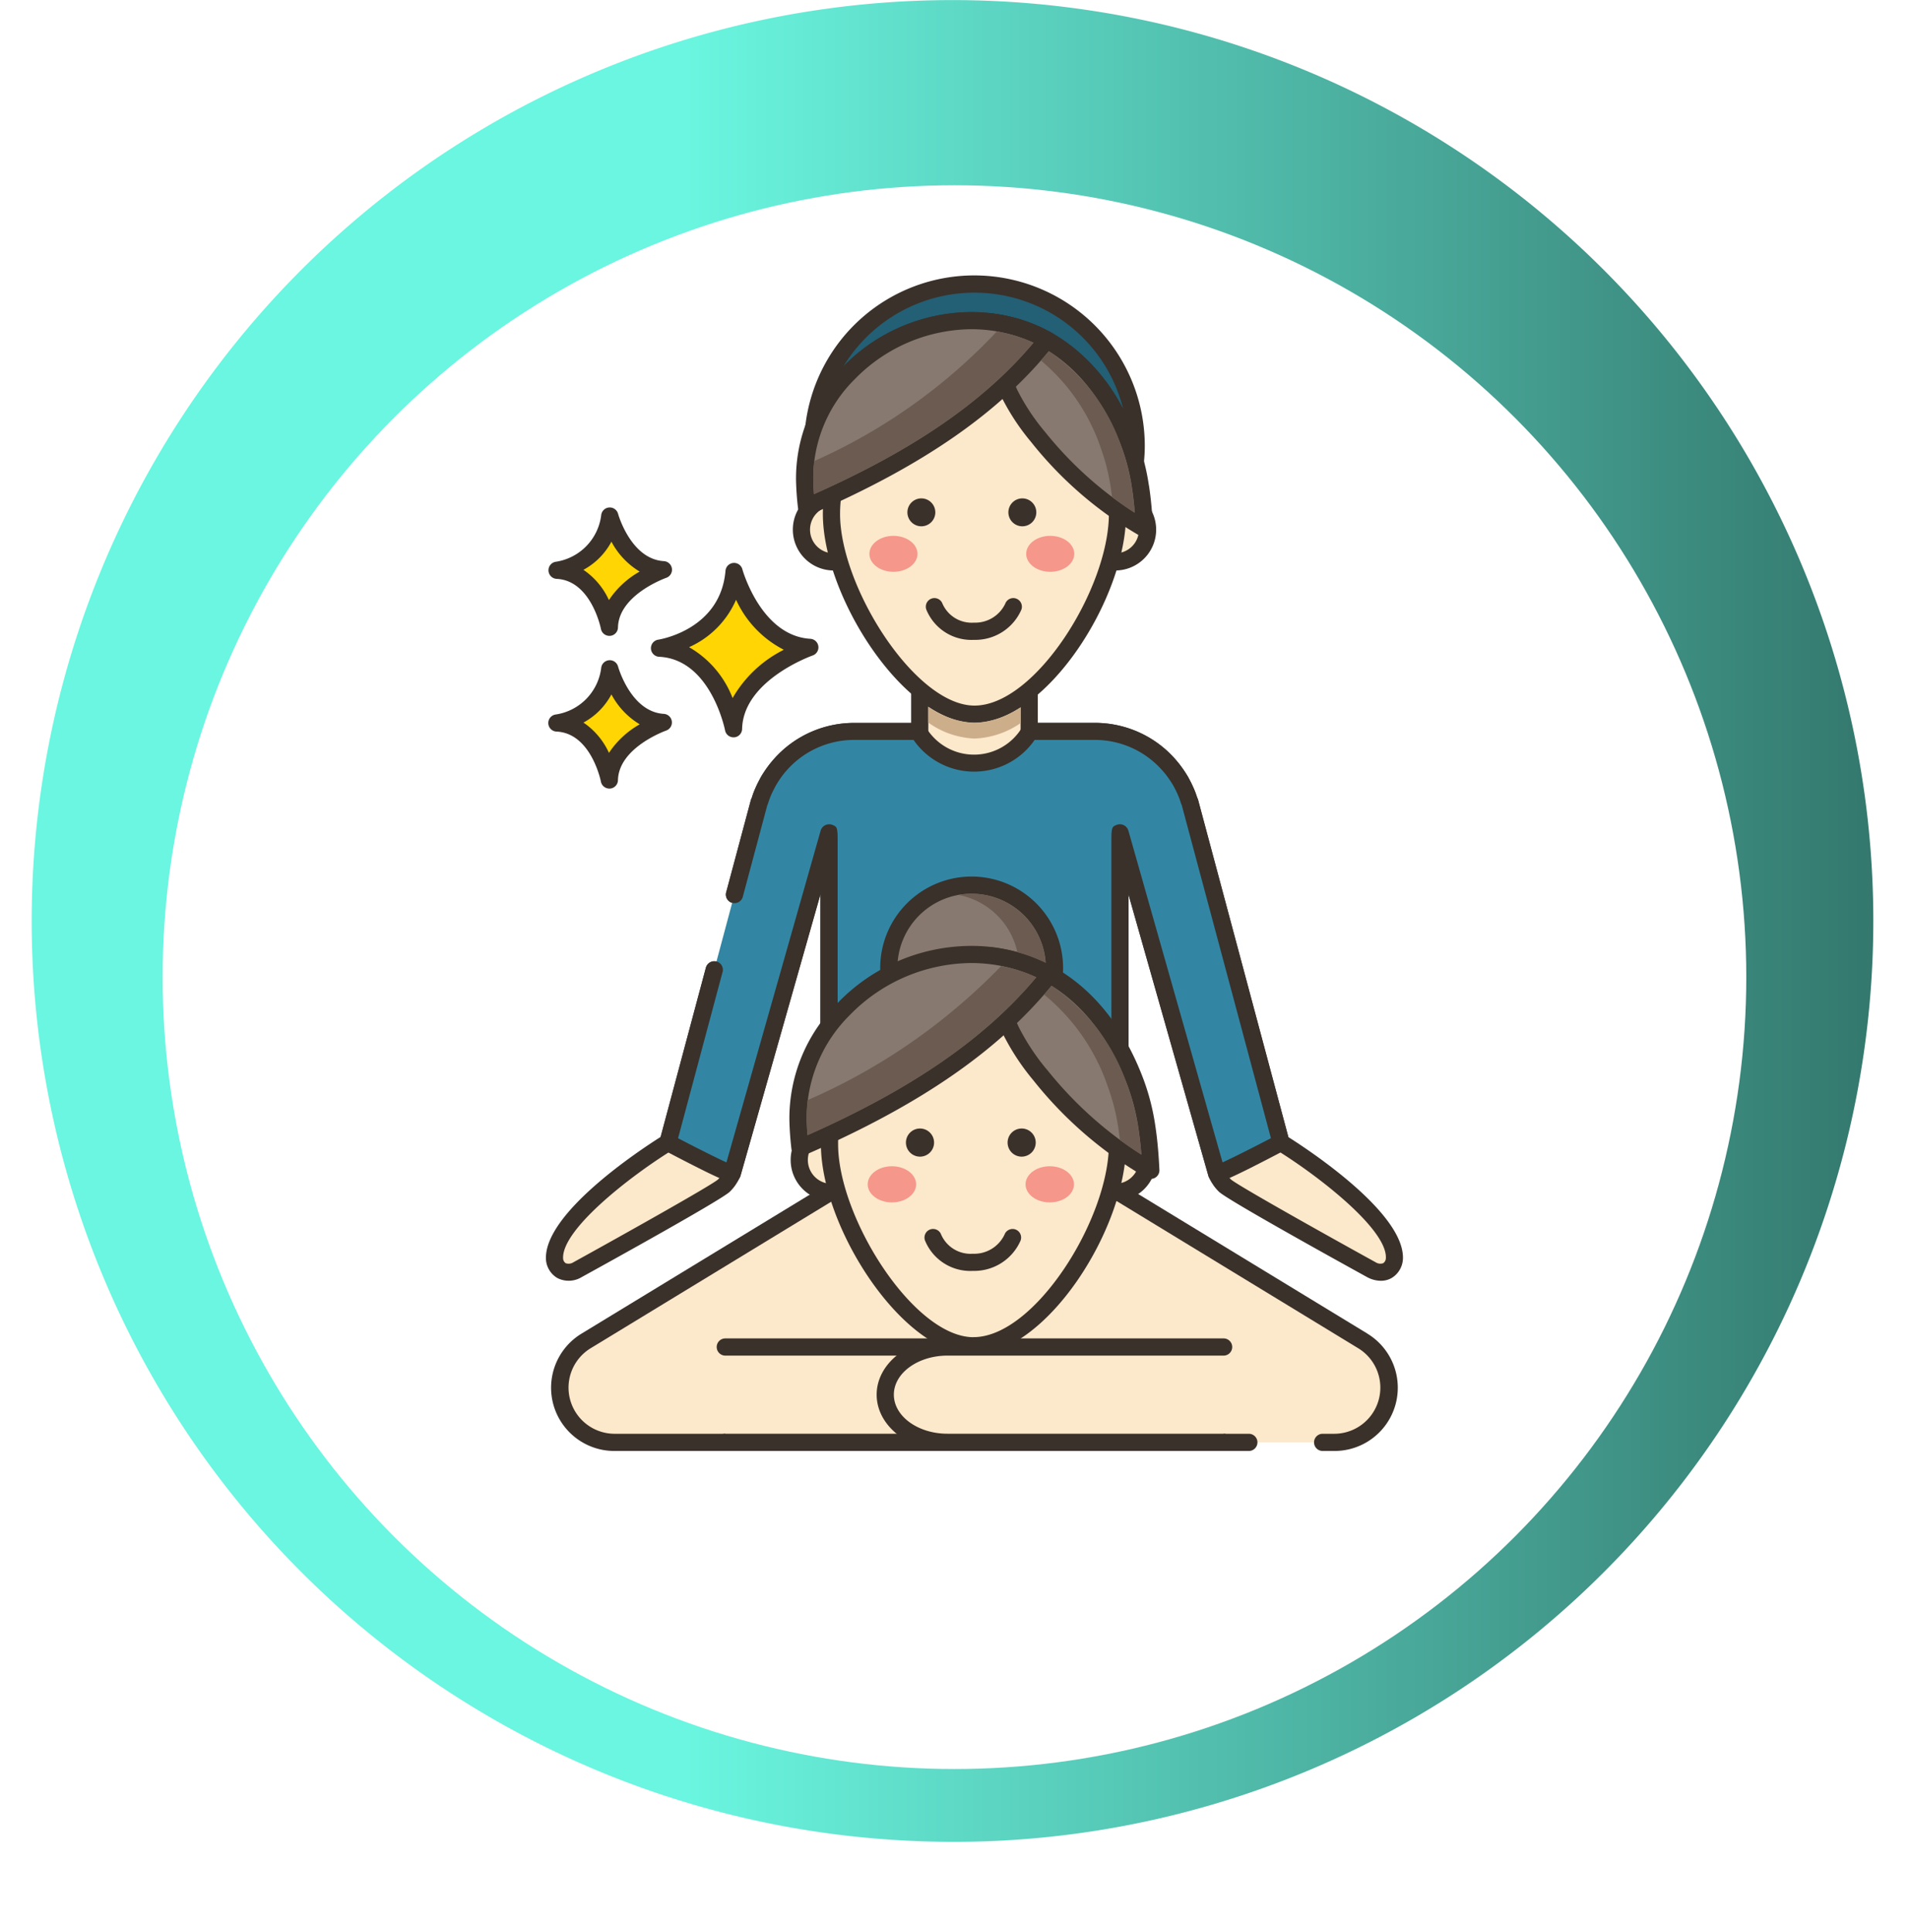 <svg xmlns="http://www.w3.org/2000/svg" xmlns:xlink="http://www.w3.org/1999/xlink" width="105.615" height="106.869" viewBox="0 0 105.615 106.869">
  <defs>
    <linearGradient id="linear-gradient" x1="0.356" y1="0.973" x2="1.356" y2="0.973" gradientUnits="objectBoundingBox">
      <stop offset="0" stop-color="#6af6e0"/>
      <stop offset="1" stop-color="#15312d"/>
    </linearGradient>
    <filter id="Elipse_12850" x="0" y="1.254" width="105.615" height="105.615" filterUnits="userSpaceOnUse">
      <feOffset dy="3" input="SourceAlpha"/>
      <feGaussianBlur stdDeviation="3" result="blur"/>
      <feFlood flood-opacity="0.161"/>
      <feComposite operator="in" in2="blur"/>
      <feComposite in="SourceGraphic"/>
    </filter>
  </defs>
  <g id="Grupo_1107579" data-name="Grupo 1107579" transform="translate(-1167.253 -427.007)">
    <g id="Grupo_1107023" data-name="Grupo 1107023" transform="translate(1169 427.007)">
      <path id="Trazado_906881" data-name="Trazado 906881" d="M554.72-83.241a50.94,50.94,0,0,0,44.275,56.835,51.686,51.686,0,0,0,8.746.337A50.918,50.918,0,0,0,655.83-70.68a50.94,50.94,0,0,0-44.275-56.835A50.94,50.94,0,0,0,554.72-83.241ZM644.6-72.075a39.627,39.627,0,0,1-44.21,34.448,39.635,39.635,0,0,1-34.447-44.22,39.627,39.627,0,0,1,44.219-34.436A39.617,39.617,0,0,1,644.6-72.075Z" transform="translate(-554.325 127.909)" fill="url(#linear-gradient)"/>
      <g transform="matrix(1, 0, 0, 1, -1.75, 0)" filter="url(#Elipse_12850)">
        <circle id="Elipse_12850-2" data-name="Elipse 12850" cx="43.808" cy="43.808" r="43.808" transform="translate(9 7.25)" fill="#fff"/>
      </g>
    </g>
    <path id="Trazado_908706" data-name="Trazado 908706" d="M43.354,169.36a.016.016,0,0,1-.012-.006L38.3,150.527l-.041-.089v0c-.041-.13-.085-.257-.136-.383s-.108-.248-.165-.368l-.123-.238c-.024-.046-.05-.092-.077-.136a6.2,6.2,0,0,0-.443-.638q-.176-.218-.371-.418a5.464,5.464,0,0,0-3.908-1.639H29.425a.011.011,0,0,1-.009-.01v-2.343s0-.006,0-.009a.011.011,0,0,1-.006,0H23.369a.011.011,0,0,1-.006,0s0,.006,0,.009v2.343a.011.011,0,0,1-.01.01h-3.61a5.463,5.463,0,0,0-3.908,1.639q-.2.2-.371.418a6.181,6.181,0,0,0-.443.638c-.027.044-.053.089-.077.136l-.123.238c-.057.12-.114.244-.165.368s-.1.253-.137.383v0l-.041.089-5.04,18.827a.019.019,0,0,1-.013.006s-6.4,3.958-6.267,6.427c.046.527.516.978,1.269.6,0,0,7.69-4.24,8.1-4.652a1.992,1.992,0,0,0,.257-.3v0a2.1,2.1,0,0,0,.2-.354v0l5.35-18.846s0,0,0,0,0,11.843,0,14.075H34.432c0-2.233,0-14.079,0-14.075s0,0,0,0l5.35,18.846v0a2.1,2.1,0,0,0,.2.354v0a2.028,2.028,0,0,0,.257.3c.412.412,8.1,4.652,8.1,4.652.752.377,1.223-.074,1.269-.6C49.75,173.318,43.354,169.36,43.354,169.36Zm0,0" transform="translate(1194.778 320.857)" fill="#fce8cb"/>
    <path id="Trazado_908707" data-name="Trazado 908707" d="M41.228,166.52l-4.992-18.645a.422.422,0,0,0-.028-.077l-.025-.055c-.043-.134-.089-.266-.144-.4s-.115-.263-.183-.406l-.124-.239c-.03-.056-.06-.111-.093-.165a6.648,6.648,0,0,0-.477-.687c-.126-.157-.261-.31-.4-.454a5.917,5.917,0,0,0-4.247-1.78H27.368v-1.877a.5.5,0,0,0-.023-.147.487.487,0,0,0-.462-.341H20.845a.484.484,0,0,0-.2.045.478.478,0,0,0-.261.3.506.506,0,0,0-.024.148v1.877H17.215a5.917,5.917,0,0,0-4.248,1.782c-.14.143-.275.3-.4.453a6.646,6.646,0,0,0-.478.687c-.033.054-.064.109-.093.166l-.131.252c-.061.128-.122.26-.178.395s-.1.263-.142.4l-.025.055a.5.5,0,0,0-.029.079l-1.361,5.086a.476.476,0,1,0,.919.246l1.35-5.046.024-.051a.468.468,0,0,0,.028-.081c.036-.111.074-.221.116-.326s.1-.231.147-.329l.123-.236c.019-.036.039-.072.06-.107a5.626,5.626,0,0,1,.409-.589c.107-.134.222-.262.339-.383a4.969,4.969,0,0,1,3.569-1.5h3.611a.492.492,0,0,0,.485-.485V142.2h5.106v1.88a.492.492,0,0,0,.485.485h3.611a4.972,4.972,0,0,1,3.569,1.5c.119.122.233.251.341.384a5.629,5.629,0,0,1,.409.589c.021.035.041.071.059.105l.116.223c.054.113.107.228.153.341s.081.215.116.326a.524.524,0,0,0,.03.084l.024.051,5.03,18.788a.482.482,0,0,0,.107.2.5.5,0,0,0,.129.1c2.381,1.475,6.111,4.4,6.029,5.971a.347.347,0,0,1-.148.278.475.475,0,0,1-.417-.051c-2.889-1.592-7.617-4.245-8-4.577a1.5,1.5,0,0,1-.175-.2c-.007-.013-.017-.027-.025-.039a1.571,1.571,0,0,1-.141-.241l-5.342-18.815h0a.492.492,0,0,0-.642-.313c-.2.083-.263.109-.284.443H31.44a.548.548,0,0,0,0,.055c-.006.154-.007.367-.007.665l0,12.878H16.294l0-12.878c0-.3,0-.51-.007-.665a.412.412,0,0,0,0-.055H16.28c-.02-.334-.085-.36-.284-.443a.493.493,0,0,0-.643.313l-5.34,18.811a1.632,1.632,0,0,1-.143.245.366.366,0,0,0-.025.038,1.576,1.576,0,0,1-.173.2c-.387.335-5.114,2.987-7.987,4.572a.494.494,0,0,1-.434.059.336.336,0,0,1-.147-.261c-.082-1.59,3.647-4.512,6.028-5.989a.488.488,0,0,0,.129-.1.482.482,0,0,0,.107-.2l2.554-9.537A.476.476,0,0,0,9,157.166L6.5,166.52c-1.135.718-6.477,4.231-6.344,6.781a1.288,1.288,0,0,0,.632,1.025,1.38,1.38,0,0,0,1.34-.049c1.818-1,7.782-4.306,8.2-4.727a2.473,2.473,0,0,0,.318-.376.359.359,0,0,0,.02-.033,2.5,2.5,0,0,0,.232-.419c.006-.015.012-.032.017-.048L15.341,153.1c0,1.423,0,3.117,0,4.719v5.955a.476.476,0,0,0,.475.475h16.09a.476.476,0,0,0,.475-.475l0-5.955c0-1.6,0-3.3,0-4.72l4.43,15.6a.393.393,0,0,0,.018.045,2.474,2.474,0,0,0,.223.4l.02.033a2.488,2.488,0,0,0,.313.371c.427.427,6.391,3.73,8.226,4.741a1.631,1.631,0,0,0,.734.189,1.2,1.2,0,0,0,.589-.149,1.3,1.3,0,0,0,.633-1.041c.132-2.535-5.209-6.047-6.344-6.764Zm0,0" transform="translate(1197.302 323.385)" fill="#3a312a"/>
    <path id="Trazado_908708" data-name="Trazado 908708" d="M76.627,181.911l-5.041-18.827-.041-.089v0c-.041-.13-.085-.257-.136-.383s-.108-.248-.165-.368L71.121,162c-.024-.046-.05-.092-.077-.136a6.212,6.212,0,0,0-.443-.638q-.176-.218-.371-.418a5.464,5.464,0,0,0-3.908-1.639H62.73a3.577,3.577,0,0,1-6.156,0H53.025a5.464,5.464,0,0,0-3.908,1.639q-.2.2-.371.418a6.189,6.189,0,0,0-.443.638c-.027.044-.053.089-.077.136l-.123.238c-.057.12-.114.244-.165.368s-.1.253-.136.383v0l-.041.089-5.04,18.827a.016.016,0,0,1-.012.006,37.639,37.639,0,0,0,3.562,1.714s0,0,0,0l5.351-18.846s0,0,0,0,0,11.843,0,14.075h16.09c0-2.232,0-14.079,0-14.075s0,0,0,0l5.35,18.846s0,0,0,0a37.649,37.649,0,0,0,3.563-1.714.016.016,0,0,1-.013-.006Zm0,0" transform="translate(1161.493 308.299)" fill="#3286a4"/>
    <path id="Trazado_908709" data-name="Trazado 908709" d="M74.575,179.279a.523.523,0,0,0-.038-.1l-5.017-18.74a.423.423,0,0,0-.028-.077l-.025-.055c-.043-.134-.089-.266-.144-.4s-.115-.263-.183-.406l-.124-.239c-.03-.056-.06-.111-.093-.165a6.647,6.647,0,0,0-.477-.687c-.126-.157-.261-.31-.4-.454a5.917,5.917,0,0,0-4.247-1.78H60.2a.475.475,0,0,0-.418.248,3.1,3.1,0,0,1-5.32,0,.475.475,0,0,0-.418-.248H50.5a5.918,5.918,0,0,0-4.248,1.782c-.14.143-.275.3-.4.453a6.647,6.647,0,0,0-.478.687c-.033.054-.064.109-.093.166l-.131.252c-.061.128-.122.26-.178.395s-.1.262-.142.4l-.025.055a.5.5,0,0,0-.029.079l-1.361,5.086a.476.476,0,1,0,.919.246l1.35-5.046.024-.051a.467.467,0,0,0,.028-.081c.036-.111.074-.221.116-.326s.1-.231.147-.329l.123-.236c.019-.036.039-.072.06-.107A5.622,5.622,0,0,1,46.59,159c.107-.134.222-.262.339-.383a4.969,4.969,0,0,1,3.569-1.5h3.278a4.075,4.075,0,0,0,6.7,0h3.32a4.972,4.972,0,0,1,3.569,1.5c.119.122.233.251.341.384a5.629,5.629,0,0,1,.409.589c.021.035.041.071.059.105l.116.223c.054.113.107.228.153.341s.081.215.116.326a.522.522,0,0,0,.03.084l.024.051,4.934,18.431c-1.033.538-2.107,1.078-2.676,1.338l-5.212-18.362h0a.492.492,0,0,0-.642-.313c-.2.083-.264.109-.284.443h-.006a.412.412,0,0,0,0,.055c-.007.154-.007.367-.007.665l0,12.878H49.577l0-12.878c0-.3,0-.51-.007-.665a.55.55,0,0,0,0-.055h-.006c-.021-.334-.085-.36-.284-.443a.492.492,0,0,0-.642.313L43.424,180.49c-.57-.26-1.643-.8-2.676-1.338l2.458-9.18a.476.476,0,1,0-.919-.246l-2.53,9.45a.468.468,0,0,0-.038.1.476.476,0,0,0,.241.535c3.565,1.872,3.7,1.826,3.933,1.748a.5.5,0,0,0,.293-.279c.006-.015.012-.032.017-.048l4.422-15.578c0,1.423,0,3.117,0,4.719v5.955a.476.476,0,0,0,.475.475h16.09a.476.476,0,0,0,.475-.475l0-5.955c0-1.6,0-3.3,0-4.72l4.43,15.6a.389.389,0,0,0,.018.045.5.5,0,0,0,.284.259.406.406,0,0,0,.142.028c.258,0,.893-.255,3.791-1.776a.477.477,0,0,0,.24-.536Zm0,0" transform="translate(1164.019 310.824)" fill="#3a312a"/>
    <path id="Trazado_908710" data-name="Trazado 908710" d="M49.444,305.16l-19.9-12.124a3.029,3.029,0,0,0-3.151,0L6.484,305.16a3.028,3.028,0,0,0,1.576,5.615H47.869a3.028,3.028,0,0,0,1.576-5.615Zm0,0" transform="translate(1193.202 196.025)" fill="#fce8cb"/>
    <path id="Trazado_908711" data-name="Trazado 908711" d="M47.148,302.22,27.244,290.1a3.494,3.494,0,0,0-3.645,0L3.694,302.22a3.5,3.5,0,0,0,1.823,6.5H40.6a.475.475,0,0,0,0-.951H5.517a2.553,2.553,0,0,1-1.329-4.734l19.905-12.124a2.543,2.543,0,0,1,2.656,0l19.9,12.124a2.553,2.553,0,0,1-1.329,4.734h-.637a.475.475,0,1,0,0,.951h.637a3.5,3.5,0,0,0,1.823-6.5Zm0,0" transform="translate(1195.745 198.558)" fill="#3a312a"/>
    <path id="Trazado_908712" data-name="Trazado 908712" d="M43.913,103.336c-.309,3.666-4.128,4.244-4.128,4.244,3.279.155,4.1,4.457,4.1,4.457.07-3.068,4.222-4.5,4.222-4.5-3.11-.186-4.191-4.2-4.191-4.2Zm0,0" transform="translate(1163.952 355.286)" fill="#ffd503"/>
    <path id="Trazado_908713" data-name="Trazado 908713" d="M45.608,104.537c-2.728-.163-3.751-3.812-3.76-3.849a.476.476,0,0,0-.933.084c-.272,3.239-3.587,3.793-3.726,3.814a.476.476,0,0,0,.05.945c2.862.135,3.645,4.032,3.652,4.071a.476.476,0,0,0,.467.386l.04,0a.475.475,0,0,0,.436-.463c.061-2.7,3.864-4.051,3.9-4.064a.475.475,0,0,0-.127-.924Zm-4.3,3.279A5.54,5.54,0,0,0,38.9,105a5.1,5.1,0,0,0,2.6-2.623,5.809,5.809,0,0,0,2.642,2.766A6.754,6.754,0,0,0,41.308,107.816Zm0,0" transform="translate(1166.476 357.81)" fill="#3a312a"/>
    <path id="Trazado_908714" data-name="Trazado 908714" d="M6.931,137.3a3.473,3.473,0,0,1-2.92,3c2.32.109,2.9,3.152,2.9,3.152.049-2.169,2.987-3.184,2.987-3.184-2.2-.132-2.965-2.97-2.965-2.97Zm0,0" transform="translate(1194.055 326.709)" fill="#ffd503"/>
    <path id="Trazado_908715" data-name="Trazado 908715" d="M7.4,137.265c-1.828-.109-2.527-2.595-2.533-2.619a.476.476,0,0,0-.933.084A2.978,2.978,0,0,1,1.416,137.3a.475.475,0,0,0,.049.945c1.913.09,2.449,2.741,2.453,2.767a.476.476,0,0,0,.467.386h.04a.476.476,0,0,0,.436-.463c.041-1.81,2.641-2.737,2.667-2.746a.476.476,0,0,0-.128-.924Zm-3.038,2.154a4.061,4.061,0,0,0-1.41-1.673A3.792,3.792,0,0,0,4.5,136.187a4.246,4.246,0,0,0,1.566,1.656,4.959,4.959,0,0,0-1.7,1.576Zm0,0" transform="translate(1196.58 329.235)" fill="#3a312a"/>
    <path id="Trazado_908716" data-name="Trazado 908716" d="M6.931,83.98a3.474,3.474,0,0,1-2.92,3c2.32.109,2.9,3.152,2.9,3.152.049-2.17,2.987-3.184,2.987-3.184-2.2-.132-2.965-2.97-2.965-2.97Zm0,0" transform="translate(1194.055 371.574)" fill="#ffd503"/>
    <path id="Trazado_908717" data-name="Trazado 908717" d="M7.4,83.952c-1.828-.11-2.527-2.595-2.533-2.62a.476.476,0,0,0-.933.084,2.978,2.978,0,0,1-2.517,2.572.476.476,0,0,0,.049.945c1.913.09,2.449,2.74,2.453,2.766a.476.476,0,0,0,.467.387l.04,0a.475.475,0,0,0,.436-.463c.041-1.81,2.641-2.736,2.667-2.746a.475.475,0,0,0-.128-.924ZM4.361,86.106a4.058,4.058,0,0,0-1.41-1.673A3.8,3.8,0,0,0,4.5,82.875,4.24,4.24,0,0,0,6.062,84.53a4.962,4.962,0,0,0-1.7,1.576Zm0,0" transform="translate(1196.58 374.098)" fill="#3a312a"/>
    <path id="Trazado_908718" data-name="Trazado 908718" d="M124.424,212.813a4.584,4.584,0,1,0,4.583,4.583A4.584,4.584,0,0,0,124.424,212.813Zm0,0" transform="translate(1096.585 263.161)" fill="#87796f"/>
    <path id="Trazado_908719" data-name="Trazado 908719" d="M121.9,209.813a5.059,5.059,0,1,0,5.059,5.059A5.065,5.065,0,0,0,121.9,209.813Zm0,9.167a4.108,4.108,0,1,1,4.108-4.108A4.113,4.113,0,0,1,121.9,218.98Zm0,0" transform="translate(1099.109 265.686)" fill="#3a312a"/>
    <path id="Trazado_908720" data-name="Trazado 908720" d="M90.39,297.41a1.8,1.8,0,1,0,1.8,1.8A1.8,1.8,0,0,0,90.39,297.41Zm0,0" transform="translate(1122.879 191.972)" fill="#fce8cb" fill-rule="evenodd"/>
    <path id="Trazado_908721" data-name="Trazado 908721" d="M87.866,294.41a2.273,2.273,0,1,0,2.273,2.273A2.275,2.275,0,0,0,87.866,294.41Zm0,3.595a1.322,1.322,0,1,1,1.322-1.322A1.323,1.323,0,0,1,87.866,298Zm0,0" transform="translate(1125.403 194.496)" fill="#3a312a"/>
    <path id="Trazado_908722" data-name="Trazado 908722" d="M189.352,297.41a1.8,1.8,0,1,0,1.8,1.8A1.8,1.8,0,0,0,189.352,297.41Zm0,0" transform="translate(1039.602 191.972)" fill="#fce8cb" fill-rule="evenodd"/>
    <path id="Trazado_908723" data-name="Trazado 908723" d="M186.824,294.41a2.273,2.273,0,1,0,2.273,2.273A2.275,2.275,0,0,0,186.824,294.41Zm0,3.595a1.322,1.322,0,1,1,1.322-1.322A1.324,1.324,0,0,1,186.824,298Zm0,0" transform="translate(1042.129 194.496)" fill="#3a312a"/>
    <path id="Trazado_908724" data-name="Trazado 908724" d="M107.114,252.984a7.966,7.966,0,0,0-7.966,7.966c0,4.4,4.407,11.153,7.966,11.153,3.729,0,7.966-6.753,7.966-11.153A7.966,7.966,0,0,0,107.114,252.984Zm0,0" transform="translate(1113.997 229.357)" fill="#fce8cb"/>
    <path id="Trazado_908725" data-name="Trazado 908725" d="M104.59,249.984a8.451,8.451,0,0,0-8.442,8.442c0,4.591,4.528,11.628,8.442,11.628,4,0,8.442-6.931,8.442-11.628A8.451,8.451,0,0,0,104.59,249.984Zm0,19.119c-3.306,0-7.491-6.62-7.491-10.678a7.491,7.491,0,1,1,14.981,0C112.081,262.544,107.991,269.1,104.59,269.1Zm0,0" transform="translate(1116.522 231.881)" fill="#3a312a"/>
    <path id="Trazado_908726" data-name="Trazado 908726" d="M137.368,332.86a.475.475,0,0,0-.612.279A1.856,1.856,0,0,1,135,334.2a1.777,1.777,0,0,1-1.768-1.1.475.475,0,0,0-.859.409A2.706,2.706,0,0,0,135,335.148a2.8,2.8,0,0,0,2.643-1.676A.476.476,0,0,0,137.368,332.86Zm0,0" transform="translate(1086.073 162.167)" fill="#3a312a"/>
    <path id="Trazado_908727" data-name="Trazado 908727" d="M164.106,246.943a12.224,12.224,0,0,0-.62-2.452c-1.391-3.714-4.021-6.559-8.005-7.022a13.707,13.707,0,0,0,1.106,4.132,12.9,12.9,0,0,0,1.621,2.462,21.4,21.4,0,0,0,6.127,5.276C164.289,248.534,164.228,247.732,164.106,246.943Zm0,0" transform="translate(1066.593 242.413)" fill="#87796f"/>
    <path id="Trazado_908728" data-name="Trazado 908728" d="M162.052,244.346a12.561,12.561,0,0,0-.646-2.548c-1.6-4.282-4.586-6.884-8.4-7.327a.475.475,0,0,0-.526.537,14.193,14.193,0,0,0,1.148,4.274,13.265,13.265,0,0,0,1.68,2.554,21.989,21.989,0,0,0,6.265,5.392.476.476,0,0,0,.706-.441C162.247,246.113,162.187,245.227,162.052,244.346Zm-6-3.107a12.341,12.341,0,0,1-1.564-2.37,12.121,12.121,0,0,1-.97-3.359c3.143.6,5.612,2.929,7,6.622a11.665,11.665,0,0,1,.6,2.358c.076.494.128.994.165,1.454a21.4,21.4,0,0,1-5.223-4.7Zm0,0" transform="translate(1069.118 244.939)" fill="#3a312a"/>
    <path id="Trazado_908729" data-name="Trazado 908729" d="M97.659,237.035c-4.884,0-9.612,4.1-9.495,9.151.011.514.049,1.03.109,1.544,5.22-2.255,10.312-5.183,13.811-9.588a8.9,8.9,0,0,0-4.425-1.108Zm0,0" transform="translate(1123.242 242.778)" fill="#87796f"/>
    <path id="Trazado_908730" data-name="Trazado 908730" d="M100.025,235.523a.478.478,0,0,0-.233-.323,9.394,9.394,0,0,0-4.658-1.169,10.3,10.3,0,0,0-7.3,3.15,8.986,8.986,0,0,0-2.675,6.487c.011.512.049,1.047.112,1.589a.476.476,0,0,0,.661.381c6.511-2.813,10.957-5.9,13.994-9.728A.474.474,0,0,0,100.025,235.523ZM86.158,244.5c-.022-.292-.037-.578-.043-.857a8.041,8.041,0,0,1,2.4-5.8,9.473,9.473,0,0,1,6.615-2.864,8.587,8.587,0,0,1,3.686.786C95.99,239.145,91.939,241.939,86.158,244.5Zm0,0" transform="translate(1125.767 245.306)" fill="#3a312a"/>
    <path id="Trazado_908731" data-name="Trazado 908731" d="M127.391,298.551a.778.778,0,1,1-.778-.778A.778.778,0,0,1,127.391,298.551Zm0,0" transform="translate(1091.539 191.666)" fill="#3a312a"/>
    <path id="Trazado_908732" data-name="Trazado 908732" d="M162.1,297.773a.778.778,0,1,0,.778.778A.777.777,0,0,0,162.1,297.773Zm0,0" transform="translate(1061.676 191.666)" fill="#3a312a"/>
    <path id="Trazado_908733" data-name="Trazado 908733" d="M113.824,310.945c-.74,0-1.339.448-1.339,1s.6,1,1.339,1,1.34-.448,1.34-1S114.564,310.945,113.824,310.945Zm0,0" transform="translate(1102.774 180.582)" fill="#f5978a"/>
    <path id="Trazado_908734" data-name="Trazado 908734" d="M168.925,310.945c-.739,0-1.339.448-1.339,1s.6,1,1.339,1,1.339-.448,1.339-1S169.665,310.945,168.925,310.945Zm0,0" transform="translate(1056.406 180.582)" fill="#f5978a"/>
    <path id="Trazado_908735" data-name="Trazado 908735" d="M74.483,374.035h-11.7v5.273h11.7a2.636,2.636,0,1,0,0-5.273Zm0,0" transform="translate(1144.596 127.492)" fill="#fce8cb" fill-rule="evenodd"/>
    <path id="Trazado_908736" data-name="Trazado 908736" d="M71.959,371.035h-11.7a.475.475,0,0,0,0,.951h11.7a2.161,2.161,0,1,1,0,4.322h-11.7a.475.475,0,1,0,0,.951h11.7a3.112,3.112,0,1,0,0-6.224Zm0,0" transform="translate(1147.121 130.016)" fill="#3a312a"/>
    <path id="Trazado_908737" data-name="Trazado 908737" d="M122.049,374.035c-1.9,0-3.443,1.18-3.443,2.637s1.542,2.636,3.443,2.636h15.277v-5.273Zm0,0" transform="translate(1097.624 127.492)" fill="#fce8cb" fill-rule="evenodd"/>
    <path id="Trazado_908738" data-name="Trazado 908738" d="M134.805,376.309H119.528c-1.636,0-2.967-.97-2.967-2.161s1.331-2.161,2.967-2.161h15.277a.475.475,0,0,0,0-.951H119.528c-2.16,0-3.918,1.4-3.918,3.112s1.758,3.112,3.918,3.112h15.277a.475.475,0,1,0,0-.951Zm0,0" transform="translate(1100.144 130.015)" fill="#3a312a"/>
    <path id="Trazado_908739" data-name="Trazado 908739" d="M102.561,3a8.947,8.947,0,0,0-8.889,7.92,9.471,9.471,0,0,1,8.634-5.893,9.3,9.3,0,0,1,1.811.173c.031,0,.06.014.089.019.18.038.355.079.529.128.059.017.12.033.18.053.139.041.279.087.414.134.067.024.137.048.2.075.125.048.248.1.368.156.168.074.331.154.495.238.055.031.115.059.173.091a10.651,10.651,0,0,1,4.575,5.76,10.041,10.041,0,0,1,.317,1,8.457,8.457,0,0,0,.05-.905A8.947,8.947,0,0,0,102.561,3Zm0,0" transform="translate(1118.605 439.72)" fill="#235f75"/>
    <path id="Trazado_908740" data-name="Trazado 908740" d="M100.036,0a9.408,9.408,0,0,0-9.361,8.343.475.475,0,0,0,.917.222,8.832,8.832,0,0,1,9.934-5.418l.056.012c.171.037.337.075.518.126.048.014.1.027.156.046.131.038.261.081.386.125l.046.017c.048.018.1.035.148.055.115.044.228.093.345.147.16.071.315.146.454.217.037.02.074.04.113.06l.062.032A10.182,10.182,0,0,1,108.173,9.5a9.468,9.468,0,0,1,.3.953.476.476,0,0,0,.459.355h.036a.475.475,0,0,0,.437-.423,8.965,8.965,0,0,0,.053-.957A9.435,9.435,0,0,0,100.036,0Zm4.233,3.151-.085-.045c-.027-.014-.055-.028-.1-.051-.171-.088-.343-.171-.514-.247-.129-.059-.261-.116-.393-.167-.056-.022-.115-.043-.172-.063l-.045-.017c-.144-.051-.292-.1-.428-.139-.059-.019-.117-.035-.2-.058-.181-.05-.367-.094-.582-.139l-.07-.015a9.882,9.882,0,0,0-1.9-.181,10.032,10.032,0,0,0-7,3.012,8.479,8.479,0,0,1,15.482,2.346,10.3,10.3,0,0,0-3.992-4.235Zm0,0" transform="translate(1121.13 442.244)" fill="#3a312a"/>
    <path id="Trazado_908741" data-name="Trazado 908741" d="M92.917,79.253a1.785,1.785,0,1,1-1.785-1.784,1.785,1.785,0,0,1,1.785,1.784Zm0,0" transform="translate(1122.244 377.054)" fill="#fce8cb" fill-rule="evenodd"/>
    <path id="Trazado_908742" data-name="Trazado 908742" d="M88.608,74.465a2.26,2.26,0,1,0,2.26,2.26A2.263,2.263,0,0,0,88.608,74.465Zm0,3.57a1.309,1.309,0,1,1,1.309-1.309A1.312,1.312,0,0,1,88.608,78.035Zm0,0" transform="translate(1124.769 379.582)" fill="#3a312a"/>
    <path id="Trazado_908743" data-name="Trazado 908743" d="M191.206,79.253a1.785,1.785,0,1,1-1.784-1.784,1.785,1.785,0,0,1,1.784,1.784Zm0,0" transform="translate(1039.534 377.054)" fill="#fce8cb" fill-rule="evenodd"/>
    <path id="Trazado_908744" data-name="Trazado 908744" d="M186.9,74.465a2.26,2.26,0,1,0,2.26,2.26A2.263,2.263,0,0,0,186.9,74.465Zm0,3.57a1.309,1.309,0,1,1,1.309-1.309A1.311,1.311,0,0,1,186.9,78.035Zm0,0" transform="translate(1042.057 379.582)" fill="#3a312a"/>
    <path id="Trazado_908745" data-name="Trazado 908745" d="M107.744,33.344a7.912,7.912,0,0,0-7.912,7.912c0,4.37,4.377,11.077,7.912,11.077,3.7,0,7.912-6.707,7.912-11.077A7.911,7.911,0,0,0,107.744,33.344Zm0,0" transform="translate(1113.421 414.185)" fill="#fce8cb"/>
    <path id="Trazado_908746" data-name="Trazado 908746" d="M105.22,30.344a8.4,8.4,0,0,0-8.388,8.387c0,4.562,4.5,11.552,8.388,11.552,3.969,0,8.387-6.886,8.387-11.552A8.4,8.4,0,0,0,105.22,30.344Zm0,18.988c-3.282,0-7.437-6.572-7.437-10.6a7.436,7.436,0,0,1,14.873,0C112.656,42.821,108.6,49.332,105.22,49.332Zm0,0" transform="translate(1115.946 416.71)" fill="#3a312a"/>
    <path id="Trazado_908747" data-name="Trazado 908747" d="M137.778,112.652a.474.474,0,0,0-.612.278,1.84,1.84,0,0,1-1.737,1.05,1.763,1.763,0,0,1-1.753-1.087.475.475,0,1,0-.859.409,2.691,2.691,0,0,0,2.612,1.63,2.78,2.78,0,0,0,2.627-1.667.476.476,0,0,0-.278-.612Zm0,0" transform="translate(1085.703 347.473)" fill="#3a312a"/>
    <path id="Trazado_908748" data-name="Trazado 908748" d="M127.109,77.824a.772.772,0,1,0,.772.772A.773.773,0,0,0,127.109,77.824Zm0,0" transform="translate(1091.118 376.755)" fill="#3a312a"/>
    <path id="Trazado_908749" data-name="Trazado 908749" d="M162.359,77.824a.772.772,0,1,0,.772.772A.772.772,0,0,0,162.359,77.824Zm0,0" transform="translate(1061.455 376.755)" fill="#3a312a"/>
    <path id="Trazado_908750" data-name="Trazado 908750" d="M114.409,90.906c-.735,0-1.33.446-1.33.995s.6.994,1.33.994,1.33-.446,1.33-.994S115.143,90.906,114.409,90.906Zm0,0" transform="translate(1102.274 365.746)" fill="#f5978a"/>
    <path id="Trazado_908751" data-name="Trazado 908751" d="M169.135,90.906c-.735,0-1.33.446-1.33.995s.6.994,1.33.994,1.33-.446,1.33-.994S169.869,90.906,169.135,90.906Zm0,0" transform="translate(1056.222 365.746)" fill="#f5978a"/>
    <path id="Trazado_908752" data-name="Trazado 908752" d="M163.57,25.326a11.731,11.731,0,0,0-.6-2.362c-1.34-3.575-3.872-6.314-7.708-6.761a13.206,13.206,0,0,0,1.064,3.979,12.421,12.421,0,0,0,1.562,2.37,20.588,20.588,0,0,0,5.9,5.079C163.748,26.857,163.688,26.085,163.57,25.326Zm0,0" transform="translate(1066.774 428.609)" fill="#87796f"/>
    <path id="Trazado_908753" data-name="Trazado 908753" d="M161.515,22.727a12.135,12.135,0,0,0-.622-2.455c-1.547-4.129-4.423-6.639-8.1-7.067a.476.476,0,0,0-.526.537,13.866,13.866,0,0,0,1.108,4.121A12.771,12.771,0,0,0,155,20.325a21.173,21.173,0,0,0,6.037,5.2.476.476,0,0,0,.707-.441c-.036-.651-.093-1.506-.225-2.353Zm-5.779-3a11.891,11.891,0,0,1-1.5-2.278,11.63,11.63,0,0,1-.928-3.2c3.008.584,5.371,2.82,6.7,6.36a11.22,11.22,0,0,1,.573,2.267c.071.461.12.929.155,1.363a20.617,20.617,0,0,1-4.994-4.507Zm0,0" transform="translate(1069.3 431.135)" fill="#3a312a"/>
    <path id="Trazado_908754" data-name="Trazado 908754" d="M99.6,15.789c-4.7,0-9.254,3.949-9.141,8.811.011.495.047.992.1,1.487,5.026-2.172,9.929-4.99,13.3-9.231a8.567,8.567,0,0,0-4.26-1.067Zm0,0" transform="translate(1121.311 428.958)" fill="#87796f"/>
    <path id="Trazado_908755" data-name="Trazado 908755" d="M101.8,14.24a.476.476,0,0,0-.234-.323,9.061,9.061,0,0,0-4.493-1.127,9.936,9.936,0,0,0-7.037,3.038,8.663,8.663,0,0,0-2.58,6.258c.011.492.046,1.007.108,1.532a.474.474,0,0,0,.235.357.469.469,0,0,0,.238.064A.477.477,0,0,0,88.226,24c6.271-2.709,10.555-5.687,13.481-9.371a.476.476,0,0,0,.094-.387ZM88.447,22.863c-.02-.272-.034-.539-.039-.8a7.72,7.72,0,0,1,2.309-5.572,9.1,9.1,0,0,1,6.356-2.752,8.26,8.26,0,0,1,3.52.745c-2.717,3.236-6.605,5.917-12.146,8.378Zm0,0" transform="translate(1123.837 431.482)" fill="#3a312a"/>
    <path id="Trazado_908756" data-name="Trazado 908756" d="M136.2,151.458a4.734,4.734,0,0,1-2.552-.884v.872a4.734,4.734,0,0,0,2.552.884,4.815,4.815,0,0,0,2.551-.852v-.872A4.815,4.815,0,0,1,136.2,151.458Zm0,0" transform="translate(1084.962 315.535)" fill="#ccae8b"/>
    <g id="Grupo_1107578" data-name="Grupo 1107578" transform="translate(1211.879 445.347)">
      <path id="Trazado_908757" data-name="Trazado 908757" d="M144.849,215.816a4.055,4.055,0,0,0-.736.066,4.117,4.117,0,0,1,3.268,3.17.532.532,0,0,1,.057.016c.178.048.352.1.526.162.041.016.082.032.124.045.171.063.339.13.5.2l.117.051c.079.035.159.07.235.108A4.112,4.112,0,0,0,144.849,215.816Zm0,0" transform="translate(-135.72 -184.713)" fill="#6b5b51"/>
      <path id="Trazado_908758" data-name="Trazado 908758" d="M179.266,255.84a11.419,11.419,0,0,0-.6-2.355,10.747,10.747,0,0,0-4.2-5.528c-.133.162-.272.323-.412.485a11.2,11.2,0,0,1,3.509,5.043,11.415,11.415,0,0,1,.6,2.355c.032.215.063.431.085.647.39.285.786.558,1.186.808C179.4,256.835,179.342,256.334,179.266,255.84Zm0,0" transform="translate(-160.916 -211.76)" fill="#6b5b51"/>
      <path id="Trazado_908759" data-name="Trazado 908759" d="M101.922,241.055a33.435,33.435,0,0,1-10.708,7.418,7.347,7.347,0,0,0-.054,1.084c.007.282.022.567.045.859,5.782-2.564,9.833-5.36,12.66-8.736A7.893,7.893,0,0,0,101.922,241.055Zm0,0" transform="translate(-91.157 -205.952)" fill="#6b5b51"/>
      <path id="Trazado_908760" data-name="Trazado 908760" d="M103.617,19.574a31.258,31.258,0,0,1-10.106,7.17,7.045,7.045,0,0,0-.051,1.03q.009.39.038.8c5.54-2.463,9.43-5.142,12.146-8.378a7.789,7.789,0,0,0-2.028-.621Zm0,0" transform="translate(-93.094 -19.574)" fill="#6b5b51"/>
      <path id="Trazado_908761" data-name="Trazado 908761" d="M177.951,34.006a11.263,11.263,0,0,0-.571-2.267,10.361,10.361,0,0,0-4.029-5.306q-.214.262-.437.514a10.838,10.838,0,0,1,3.3,4.793,11.512,11.512,0,0,1,.574,2.267c.025.168.047.336.066.5.409.307.827.6,1.249.862-.035-.434-.082-.9-.155-1.363Zm0,0" transform="translate(-159.956 -25.346)" fill="#6b5b51"/>
    </g>
  </g>
</svg>
